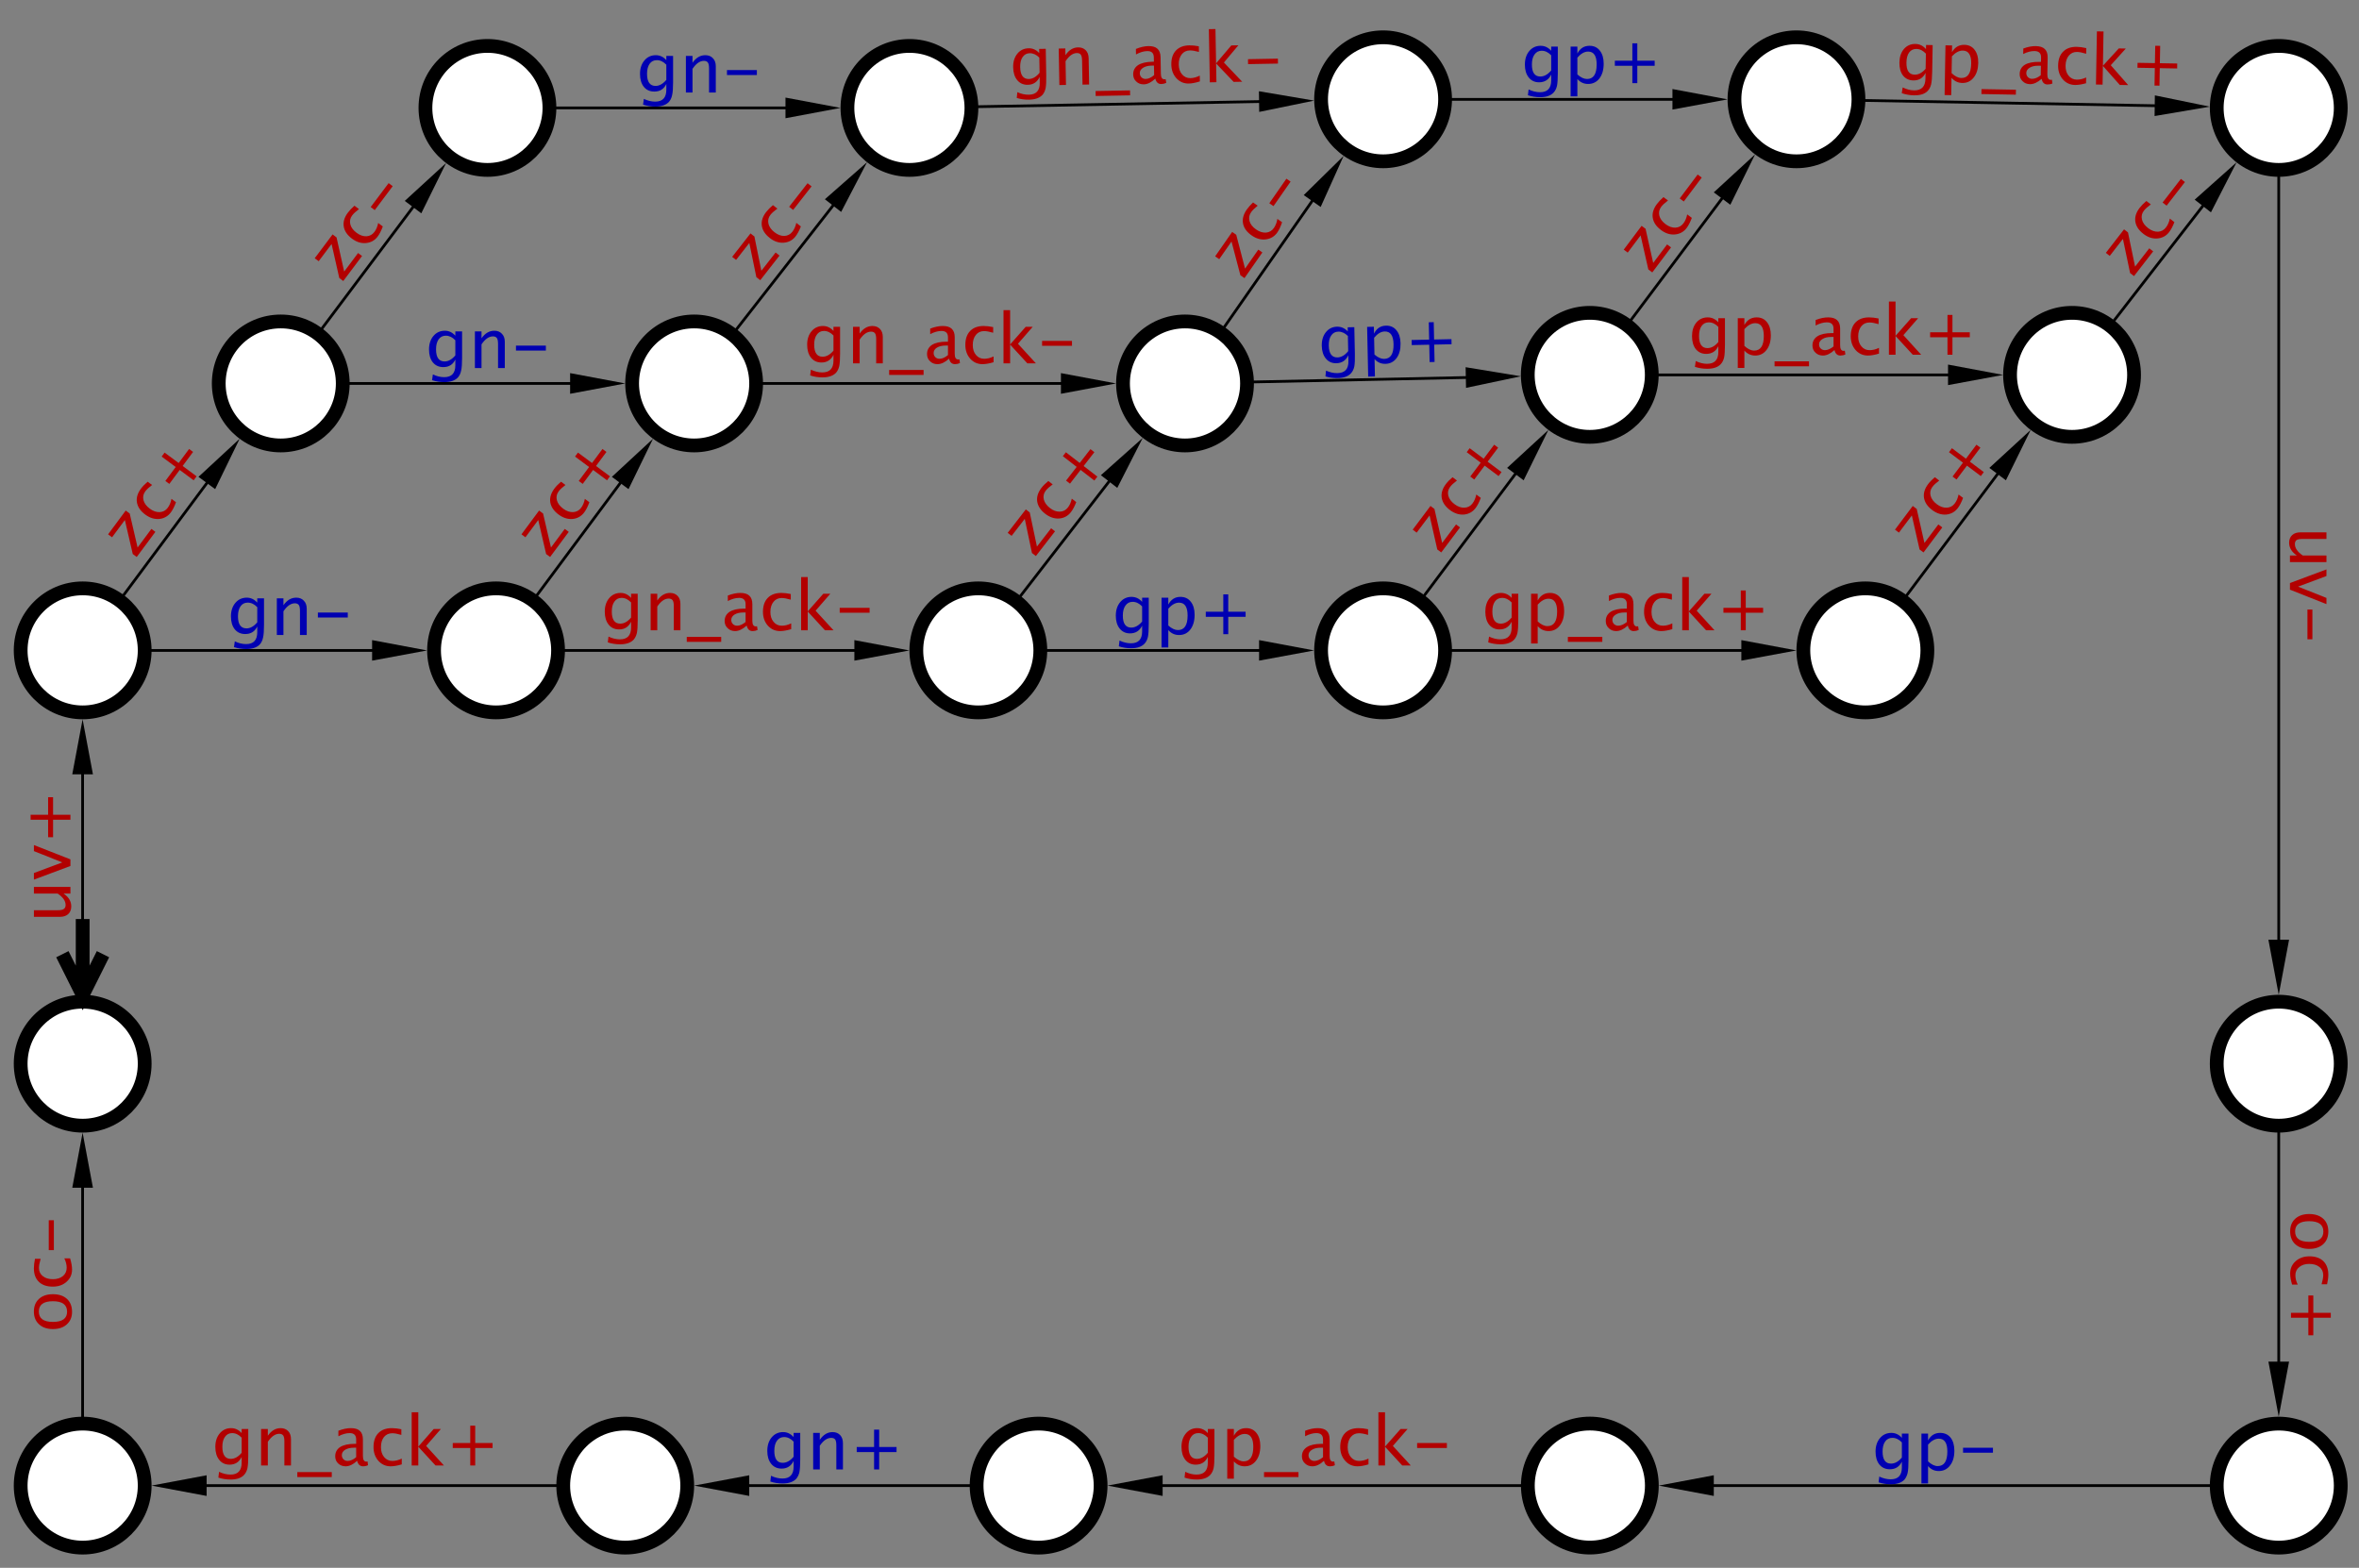 <?xml version="1.0" encoding="UTF-8"?>
<!DOCTYPE svg PUBLIC '-//W3C//DTD SVG 1.0//EN'
          'http://www.w3.org/TR/2001/REC-SVG-20010904/DTD/svg10.dtd'>
<svg color-interpolation="auto" color-rendering="auto" fill="black" fill-opacity="1" font-family="'Dialog'" font-size="12px" font-style="normal" font-weight="normal" height="569" image-rendering="auto" shape-rendering="auto" stroke="black" stroke-dasharray="none" stroke-dashoffset="0" stroke-linecap="square" stroke-linejoin="miter" stroke-miterlimit="10" stroke-opacity="1" stroke-width="1" text-rendering="auto" width="856" xmlns="http://www.w3.org/2000/svg" xmlns:xlink="http://www.w3.org/1999/xlink"
><rect width="100%" height="100%" fill="#808080" stroke="none"/><!--Generated by the Batik Graphics2D SVG Generator--><defs id="genericDefs"
  /><g
  ><g fill="white" stroke="white" transform="scale(50,50) translate(2.538,23.783) matrix(1,0,0,1,9,-13)"
    ><circle cx="0" cy="0" r="0.45" stroke="none"
      /><circle cx="0" cy="0" fill="none" r="0.45" stroke="black" stroke-width="0.1"
    /></g
    ><g fill="white" stroke="white" stroke-width="0.1" transform="matrix(50,0,0,50,376.875,539.164)"
    ><circle cx="0" cy="0" r="0.45" stroke="none"
      /><circle cx="0" cy="0" fill="none" r="0.45" stroke="black"
    /></g
    ><g fill="white" stroke="white" stroke-width="0.1" transform="matrix(50,0,0,50,251.875,139.164)"
    ><circle cx="0" cy="0" r="0.45" stroke="none"
      /><circle cx="0" cy="0" fill="none" r="0.45" stroke="black"
    /></g
    ><g fill="white" stroke="white" stroke-width="0.1" transform="matrix(50,0,0,50,430,139.164)"
    ><circle cx="0" cy="0" r="0.45" stroke="none"
      /><circle cx="0" cy="0" fill="none" r="0.45" stroke="black"
    /></g
    ><g fill="white" stroke="white" stroke-width="0.1" transform="matrix(50,0,0,50,330,39.164)"
    ><circle cx="0" cy="0" r="0.45" stroke="none"
      /><circle cx="0" cy="0" fill="none" r="0.45" stroke="black"
    /></g
    ><g fill="white" stroke="white" stroke-width="0.1" transform="matrix(50,0,0,50,501.875,36.039)"
    ><circle cx="0" cy="0" r="0.45" stroke="none"
      /><circle cx="0" cy="0" fill="none" r="0.45" stroke="black"
    /></g
    ><g fill="white" stroke="white" stroke-width="0.1" transform="matrix(50,0,0,50,826.875,39.164)"
    ><circle cx="0" cy="0" r="0.45" stroke="none"
      /><circle cx="0" cy="0" fill="none" r="0.45" stroke="black"
    /></g
    ><g fill="white" stroke="white" stroke-width="0.1" transform="matrix(50,0,0,50,826.875,386.039)"
    ><circle cx="0" cy="0" r="0.45" stroke="none"
      /><circle cx="0" cy="0" fill="none" r="0.45" stroke="black"
    /></g
    ><g fill="white" stroke="white" stroke-width="0.1" transform="matrix(50,0,0,50,651.875,36.039)"
    ><circle cx="0" cy="0" r="0.45" stroke="none"
      /><circle cx="0" cy="0" fill="none" r="0.45" stroke="black"
    /></g
    ><g fill="white" stroke="white" stroke-width="0.1" transform="matrix(50,0,0,50,30,539.164)"
    ><circle cx="0" cy="0" r="0.45" stroke="none"
      /><circle cx="0" cy="0" fill="none" r="0.45" stroke="black"
    /></g
    ><g fill="white" stroke="white" stroke-width="0.1" transform="matrix(50,0,0,50,30,386.039)"
    ><circle cx="0" cy="0" r="0.45" stroke="none"
      /><circle cx="0" cy="0" fill="none" r="0.45" stroke="black"
      /><path d="M0 -1 L0 -0.5 M-0.125 -0.75 L0 -0.5 L0.125 -0.75" fill="none" stroke="black"
    /></g
    ><g fill="white" stroke="white" stroke-width="0.1" transform="matrix(50,0,0,50,576.875,136.039)"
    ><circle cx="0" cy="0" r="0.45" stroke="none"
      /><circle cx="0" cy="0" fill="none" r="0.45" stroke="black"
    /></g
    ><g fill="white" stroke="white" stroke-width="0.1" transform="matrix(50,0,0,50,751.875,136.039)"
    ><circle cx="0" cy="0" r="0.45" stroke="none"
      /><circle cx="0" cy="0" fill="none" r="0.45" stroke="black"
    /></g
    ><g fill="white" stroke="white" stroke-width="0.1" transform="matrix(50,0,0,50,501.875,236.039)"
    ><circle cx="0" cy="0" r="0.45" stroke="none"
      /><circle cx="0" cy="0" fill="none" r="0.45" stroke="black"
    /></g
    ><g fill="white" stroke="white" stroke-width="0.1" transform="matrix(50,0,0,50,676.875,236.039)"
    ><circle cx="0" cy="0" r="0.45" stroke="none"
      /><circle cx="0" cy="0" fill="none" r="0.45" stroke="black"
    /></g
    ><g fill="white" stroke="white" stroke-width="0.1" transform="matrix(50,0,0,50,30,236.039)"
    ><circle cx="0" cy="0" r="0.45" stroke="none"
      /><circle cx="0" cy="0" fill="none" r="0.45" stroke="black"
    /></g
    ><g fill="white" stroke="white" stroke-width="0.1" transform="matrix(50,0,0,50,180,236.039)"
    ><circle cx="0" cy="0" r="0.45" stroke="none"
      /><circle cx="0" cy="0" fill="none" r="0.45" stroke="black"
    /></g
    ><g fill="white" stroke="white" stroke-width="0.1" transform="matrix(50,0,0,50,101.875,139.164)"
    ><circle cx="0" cy="0" r="0.45" stroke="none"
      /><circle cx="0" cy="0" fill="none" r="0.45" stroke="black"
    /></g
    ><g fill="white" stroke="white" stroke-width="0.1" transform="matrix(50,0,0,50,355,236.039)"
    ><circle cx="0" cy="0" r="0.45" stroke="none"
      /><circle cx="0" cy="0" fill="none" r="0.45" stroke="black"
    /></g
    ><g fill="white" stroke="white" stroke-width="0.1" transform="matrix(50,0,0,50,176.875,39.164)"
    ><circle cx="0" cy="0" r="0.45" stroke="none"
      /><circle cx="0" cy="0" fill="none" r="0.45" stroke="black"
    /></g
    ><g fill="white" stroke="white" stroke-width="0.1" transform="matrix(50,0,0,50,226.875,539.164)"
    ><circle cx="0" cy="0" r="0.45" stroke="none"
      /><circle cx="0" cy="0" fill="none" r="0.45" stroke="black"
    /></g
    ><g fill="white" stroke="white" stroke-width="0.1" transform="matrix(50,0,0,50,826.875,539.164)"
    ><circle cx="0" cy="0" r="0.45" stroke="none"
      /><circle cx="0" cy="0" fill="none" r="0.45" stroke="black"
    /></g
    ><g stroke-width="0.02" transform="matrix(50,0,0,50,126.875,1189.164)"
    ><path d="M8.5 -13 L5.9 -13" fill="none"
      /><path d="M5.9 -12.925 L5.9 -13.075 L5.5 -13 Z" stroke="none"
    /></g
    ><g fill="rgb(178,0,0)" font-family="sans-serif" font-size="0.5px" stroke="rgb(178,0,0)" stroke-width="0.02" transform="matrix(50,0,0,50,476.875,523.311)"
    ><path d="M-0.941 0.259 L-0.936 0.217 Q-0.894 0.237 -0.854 0.237 Q-0.772 0.237 -0.772 0.151 L-0.772 0.109 Q-0.799 0.165 -0.86 0.165 Q-0.907 0.165 -0.935 0.13 Q-0.963 0.095 -0.963 0.036 Q-0.963 -0.024 -0.931 -0.062 Q-0.899 -0.1 -0.849 -0.1 Q-0.804 -0.1 -0.772 -0.064 L-0.772 -0.094 L-0.724 -0.094 L-0.724 0.099 Q-0.724 0.161 -0.73 0.191 Q-0.737 0.221 -0.755 0.24 Q-0.786 0.273 -0.853 0.273 Q-0.899 0.273 -0.941 0.259 ZM-0.772 0.079 L-0.772 -0.031 Q-0.804 -0.064 -0.841 -0.064 Q-0.875 -0.064 -0.893 -0.037 Q-0.912 -0.011 -0.912 0.035 Q-0.912 0.123 -0.851 0.123 Q-0.809 0.123 -0.772 0.079 ZM-0.631 0.267 L-0.631 -0.094 L-0.583 -0.094 L-0.583 -0.045 Q-0.553 -0.1 -0.494 -0.1 Q-0.446 -0.1 -0.419 -0.065 Q-0.391 -0.03 -0.391 0.03 Q-0.391 0.096 -0.422 0.136 Q-0.453 0.177 -0.504 0.177 Q-0.551 0.177 -0.583 0.141 L-0.583 0.267 ZM-0.583 0.107 Q-0.545 0.141 -0.512 0.141 Q-0.442 0.141 -0.442 0.035 Q-0.442 -0.058 -0.504 -0.058 Q-0.544 -0.058 -0.583 -0.015 ZM-0.364 0.255 L-0.364 0.219 L-0.114 0.219 L-0.114 0.255 ZM0.071 0.137 Q0.028 0.177 -0.013 0.177 Q-0.045 0.177 -0.067 0.156 Q-0.089 0.136 -0.089 0.104 Q-0.089 0.061 -0.052 0.037 Q-0.016 0.014 0.052 0.014 L0.064 0.014 L0.064 -0.018 Q0.064 -0.064 0.016 -0.064 Q-0.022 -0.064 -0.066 -0.041 L-0.066 -0.081 Q-0.017 -0.1 0.025 -0.1 Q0.07 -0.1 0.091 -0.08 Q0.112 -0.06 0.112 -0.018 L0.112 0.102 Q0.112 0.143 0.137 0.143 Q0.14 0.143 0.146 0.142 L0.15 0.169 Q0.134 0.177 0.114 0.177 Q0.08 0.177 0.071 0.137 ZM0.064 0.111 L0.064 0.042 L0.048 0.042 Q0.008 0.042 -0.016 0.057 Q-0.041 0.072 -0.041 0.096 Q-0.041 0.114 -0.029 0.126 Q-0.016 0.138 0.001 0.138 Q0.031 0.138 0.064 0.111 ZM0.314 0.177 Q0.26 0.177 0.225 0.137 Q0.189 0.097 0.189 0.037 Q0.189 -0.028 0.224 -0.064 Q0.259 -0.1 0.322 -0.1 Q0.353 -0.1 0.391 -0.092 L0.391 -0.051 Q0.351 -0.063 0.325 -0.063 Q0.288 -0.063 0.266 -0.036 Q0.243 -0.008 0.243 0.038 Q0.243 0.083 0.266 0.11 Q0.289 0.138 0.326 0.138 Q0.359 0.138 0.394 0.121 L0.394 0.163 Q0.348 0.177 0.314 0.177 ZM0.466 0.171 L0.466 -0.215 L0.514 -0.215 L0.514 0.034 L0.627 -0.094 L0.678 -0.094 L0.571 0.029 L0.701 0.171 L0.639 0.171 L0.514 0.035 L0.514 0.171 ZM0.747 0.044 L0.747 0.008 L0.963 0.008 L0.963 0.044 Z" stroke="none"
    /></g
    ><g font-family="sans-serif" font-size="0.5px" stroke-width="0.02" transform="matrix(50,0,0,50,126.875,1189.164)"
    ><path d="M3 -21 L5.162 -21" fill="none"
      /><path d="M5.162 -21.075 L5.162 -20.925 L5.562 -21 Z" stroke="none"
    /></g
    ><g fill="rgb(178,0,0)" font-family="sans-serif" font-size="0.5px" stroke="rgb(178,0,0)" stroke-width="0.02" transform="matrix(50,0,0,50,340.938,123.311)"
    ><path d="M-0.939 0.259 L-0.934 0.217 Q-0.892 0.237 -0.851 0.237 Q-0.77 0.237 -0.77 0.151 L-0.77 0.109 Q-0.797 0.165 -0.857 0.165 Q-0.905 0.165 -0.933 0.13 Q-0.961 0.095 -0.961 0.036 Q-0.961 -0.024 -0.929 -0.062 Q-0.897 -0.1 -0.846 -0.1 Q-0.802 -0.1 -0.77 -0.064 L-0.77 -0.094 L-0.722 -0.094 L-0.722 0.099 Q-0.722 0.161 -0.728 0.191 Q-0.735 0.221 -0.752 0.24 Q-0.784 0.273 -0.85 0.273 Q-0.897 0.273 -0.939 0.259 ZM-0.77 0.079 L-0.77 -0.031 Q-0.802 -0.064 -0.839 -0.064 Q-0.872 -0.064 -0.891 -0.037 Q-0.91 -0.011 -0.91 0.035 Q-0.91 0.123 -0.849 0.123 Q-0.807 0.123 -0.77 0.079 ZM-0.628 0.171 L-0.628 -0.094 L-0.58 -0.094 L-0.58 -0.045 Q-0.542 -0.1 -0.487 -0.1 Q-0.453 -0.1 -0.432 -0.078 Q-0.412 -0.057 -0.412 -0.02 L-0.412 0.171 L-0.46 0.171 L-0.46 -0.004 Q-0.46 -0.034 -0.468 -0.046 Q-0.477 -0.059 -0.497 -0.059 Q-0.541 -0.059 -0.58 -0.001 L-0.58 0.171 ZM-0.366 0.255 L-0.366 0.219 L-0.116 0.219 L-0.116 0.255 ZM0.069 0.137 Q0.025 0.177 -0.015 0.177 Q-0.048 0.177 -0.069 0.156 Q-0.091 0.136 -0.091 0.104 Q-0.091 0.061 -0.055 0.037 Q-0.018 0.014 0.05 0.014 L0.061 0.014 L0.061 -0.018 Q0.061 -0.064 0.014 -0.064 Q-0.024 -0.064 -0.068 -0.041 L-0.068 -0.081 Q-0.019 -0.1 0.023 -0.1 Q0.067 -0.1 0.088 -0.08 Q0.11 -0.06 0.11 -0.018 L0.11 0.102 Q0.11 0.143 0.135 0.143 Q0.138 0.143 0.144 0.142 L0.148 0.169 Q0.131 0.177 0.112 0.177 Q0.078 0.177 0.069 0.137 ZM0.061 0.111 L0.061 0.042 L0.045 0.042 Q0.006 0.042 -0.019 0.057 Q-0.043 0.072 -0.043 0.096 Q-0.043 0.114 -0.031 0.126 Q-0.019 0.138 -0.001 0.138 Q0.029 0.138 0.061 0.111 ZM0.311 0.177 Q0.258 0.177 0.222 0.137 Q0.187 0.097 0.187 0.037 Q0.187 -0.028 0.222 -0.064 Q0.257 -0.1 0.32 -0.1 Q0.351 -0.1 0.389 -0.092 L0.389 -0.051 Q0.348 -0.063 0.323 -0.063 Q0.286 -0.063 0.264 -0.036 Q0.241 -0.008 0.241 0.038 Q0.241 0.083 0.264 0.11 Q0.287 0.138 0.324 0.138 Q0.357 0.138 0.392 0.121 L0.392 0.163 Q0.345 0.177 0.311 0.177 ZM0.464 0.171 L0.464 -0.215 L0.512 -0.215 L0.512 0.034 L0.625 -0.094 L0.676 -0.094 L0.569 0.029 L0.699 0.171 L0.637 0.171 L0.512 0.035 L0.512 0.171 ZM0.744 0.044 L0.744 0.008 L0.961 0.008 L0.961 0.044 Z" stroke="none"
    /></g
    ><g font-family="sans-serif" font-size="0.5px" stroke-width="0.02" transform="matrix(50,0,0,50,126.875,1189.164)"
    ><path d="M2.808 -21.394 L3.508 -22.291" fill="none"
      /><path d="M3.449 -22.337 L3.567 -22.245 L3.755 -22.606 Z" stroke="none"
    /></g
    ><g fill="rgb(178,0,0)" font-family="sans-serif" font-size="0.5px" stroke="rgb(178,0,0)" stroke-width="0.02" transform="matrix(30.782,-39.401,39.401,30.782,283.841,83.62)"
    ><path d="M-0.383 0.097 L-0.383 0.061 L-0.219 -0.132 L-0.375 -0.132 L-0.375 -0.168 L-0.159 -0.168 L-0.159 -0.132 L-0.324 0.061 L-0.156 0.061 L-0.156 0.097 ZM0.025 0.103 Q-0.028 0.103 -0.064 0.063 Q-0.099 0.024 -0.099 -0.037 Q-0.099 -0.102 -0.064 -0.138 Q-0.029 -0.174 0.034 -0.174 Q0.065 -0.174 0.103 -0.166 L0.103 -0.125 Q0.062 -0.137 0.037 -0.137 Q-0 -0.137 -0.023 -0.109 Q-0.045 -0.082 -0.045 -0.036 Q-0.045 0.009 -0.022 0.037 Q0.001 0.064 0.038 0.064 Q0.071 0.064 0.106 0.047 L0.106 0.089 Q0.059 0.103 0.025 0.103 ZM0.166 -0.029 L0.166 -0.066 L0.383 -0.066 L0.383 -0.029 Z" stroke="none"
    /></g
    ><g font-family="sans-serif" font-size="0.5px" stroke-width="0.02" transform="matrix(50,0,0,50,126.875,1189.164)"
    ><path d="M4.562 -23.009 L6.6 -23.046" fill="none"
      /><path d="M6.599 -23.121 L6.601 -22.971 L7 -23.053 Z" stroke="none"
    /></g
    ><g fill="rgb(178,0,0)" font-family="sans-serif" font-size="0.5px" stroke="rgb(178,0,0)" stroke-width="0.02" transform="matrix(49.992,-0.909,0.909,49.992,415.649,21.751)"
    ><path d="M-0.939 0.259 L-0.934 0.217 Q-0.892 0.237 -0.851 0.237 Q-0.77 0.237 -0.77 0.151 L-0.77 0.109 Q-0.797 0.165 -0.857 0.165 Q-0.905 0.165 -0.933 0.13 Q-0.961 0.095 -0.961 0.036 Q-0.961 -0.024 -0.929 -0.062 Q-0.897 -0.1 -0.846 -0.1 Q-0.802 -0.1 -0.77 -0.064 L-0.77 -0.094 L-0.722 -0.094 L-0.722 0.099 Q-0.722 0.161 -0.728 0.191 Q-0.735 0.221 -0.752 0.24 Q-0.784 0.273 -0.85 0.273 Q-0.897 0.273 -0.939 0.259 ZM-0.77 0.079 L-0.77 -0.031 Q-0.802 -0.064 -0.839 -0.064 Q-0.872 -0.064 -0.891 -0.037 Q-0.91 -0.011 -0.91 0.035 Q-0.91 0.123 -0.849 0.123 Q-0.807 0.123 -0.77 0.079 ZM-0.628 0.171 L-0.628 -0.094 L-0.58 -0.094 L-0.58 -0.045 Q-0.542 -0.1 -0.487 -0.1 Q-0.453 -0.1 -0.432 -0.078 Q-0.412 -0.057 -0.412 -0.02 L-0.412 0.171 L-0.46 0.171 L-0.46 -0.004 Q-0.46 -0.034 -0.468 -0.046 Q-0.477 -0.059 -0.497 -0.059 Q-0.541 -0.059 -0.58 -0.001 L-0.58 0.171 ZM-0.366 0.255 L-0.366 0.219 L-0.116 0.219 L-0.116 0.255 ZM0.069 0.137 Q0.025 0.177 -0.015 0.177 Q-0.048 0.177 -0.069 0.156 Q-0.091 0.136 -0.091 0.104 Q-0.091 0.061 -0.055 0.037 Q-0.018 0.014 0.05 0.014 L0.061 0.014 L0.061 -0.018 Q0.061 -0.064 0.014 -0.064 Q-0.024 -0.064 -0.068 -0.041 L-0.068 -0.081 Q-0.019 -0.1 0.023 -0.1 Q0.067 -0.1 0.088 -0.08 Q0.11 -0.06 0.11 -0.018 L0.11 0.102 Q0.11 0.143 0.135 0.143 Q0.138 0.143 0.144 0.142 L0.148 0.169 Q0.131 0.177 0.112 0.177 Q0.078 0.177 0.069 0.137 ZM0.061 0.111 L0.061 0.042 L0.045 0.042 Q0.006 0.042 -0.019 0.057 Q-0.043 0.072 -0.043 0.096 Q-0.043 0.114 -0.031 0.126 Q-0.019 0.138 -0.001 0.138 Q0.029 0.138 0.061 0.111 ZM0.311 0.177 Q0.258 0.177 0.222 0.137 Q0.187 0.097 0.187 0.037 Q0.187 -0.028 0.222 -0.064 Q0.257 -0.1 0.32 -0.1 Q0.351 -0.1 0.389 -0.092 L0.389 -0.051 Q0.348 -0.063 0.323 -0.063 Q0.286 -0.063 0.264 -0.036 Q0.241 -0.008 0.241 0.038 Q0.241 0.083 0.264 0.11 Q0.287 0.138 0.324 0.138 Q0.357 0.138 0.392 0.121 L0.392 0.163 Q0.345 0.177 0.311 0.177 ZM0.464 0.171 L0.464 -0.215 L0.512 -0.215 L0.512 0.034 L0.625 -0.094 L0.676 -0.094 L0.569 0.029 L0.699 0.171 L0.637 0.171 L0.512 0.035 L0.512 0.171 ZM0.744 0.044 L0.744 0.008 L0.961 0.008 L0.961 0.044 Z" stroke="none"
    /></g
    ><g font-family="sans-serif" font-size="0.5px" stroke-width="0.02" transform="matrix(50,0,0,50,126.875,1189.164)"
    ><path d="M14 -22.5 L14 -16.962" fill="none"
      /><path d="M14.075 -16.962 L13.925 -16.962 L14 -16.562 Z" stroke="none"
    /></g
    ><g fill="rgb(178,0,0)" font-family="sans-serif" font-size="0.5px" stroke="rgb(178,0,0)" stroke-width="0.02" transform="matrix(0,50,-50,0,835.69,212.602)"
    ><path d="M-0.22 0.095 L-0.22 0.045 Q-0.258 0.101 -0.313 0.101 Q-0.347 0.101 -0.368 0.079 Q-0.388 0.057 -0.388 0.02 L-0.388 -0.17 L-0.34 -0.17 L-0.34 0.005 Q-0.34 0.034 -0.332 0.047 Q-0.323 0.059 -0.303 0.059 Q-0.259 0.059 -0.22 0.002 L-0.22 -0.17 L-0.172 -0.17 L-0.172 0.095 ZM-0.02 0.095 L-0.119 -0.17 L-0.071 -0.17 L0.006 0.036 L0.088 -0.17 L0.133 -0.17 L0.028 0.095 ZM0.172 -0.032 L0.172 -0.068 L0.388 -0.068 L0.388 -0.032 Z" stroke="none"
    /></g
    ><g font-family="sans-serif" font-size="0.5px" stroke-width="0.02" transform="matrix(50,0,0,50,126.875,1189.164)"
    ><path d="M8 -23.062 L9.6 -23.062" fill="none"
      /><path d="M9.6 -23.137 L9.6 -22.988 L10 -23.062 Z" stroke="none"
    /></g
    ><g fill="rgb(0,0,178)" font-family="sans-serif" font-size="0.5px" stroke="rgb(0,0,178)" stroke-width="0.02" transform="matrix(50,0,0,50,576.875,23.32)"
    ><path d="M-0.449 0.225 L-0.444 0.183 Q-0.402 0.203 -0.361 0.203 Q-0.28 0.203 -0.28 0.117 L-0.28 0.075 Q-0.307 0.131 -0.368 0.131 Q-0.415 0.131 -0.443 0.096 Q-0.471 0.061 -0.471 0.003 Q-0.471 -0.058 -0.439 -0.096 Q-0.407 -0.134 -0.357 -0.134 Q-0.312 -0.134 -0.28 -0.098 L-0.28 -0.128 L-0.232 -0.128 L-0.232 0.065 Q-0.232 0.127 -0.238 0.157 Q-0.245 0.187 -0.263 0.206 Q-0.294 0.239 -0.36 0.239 Q-0.407 0.239 -0.449 0.225 ZM-0.28 0.045 L-0.28 -0.065 Q-0.312 -0.098 -0.349 -0.098 Q-0.382 -0.098 -0.401 -0.071 Q-0.42 -0.045 -0.42 0.002 Q-0.42 0.089 -0.359 0.089 Q-0.317 0.089 -0.28 0.045 ZM-0.139 0.233 L-0.139 -0.128 L-0.09 -0.128 L-0.09 -0.078 Q-0.061 -0.134 -0.002 -0.134 Q0.046 -0.134 0.073 -0.099 Q0.101 -0.064 0.101 -0.004 Q0.101 0.062 0.07 0.103 Q0.039 0.143 -0.012 0.143 Q-0.059 0.143 -0.09 0.107 L-0.09 0.233 ZM-0.09 0.074 Q-0.053 0.107 -0.02 0.107 Q0.05 0.107 0.05 0.001 Q0.05 -0.092 -0.012 -0.092 Q-0.052 -0.092 -0.09 -0.048 ZM0.309 0.137 L0.309 0.011 L0.182 0.011 L0.182 -0.026 L0.309 -0.026 L0.309 -0.152 L0.345 -0.152 L0.345 -0.026 L0.471 -0.026 L0.471 0.011 L0.345 0.011 L0.345 0.137 Z" stroke="none"
    /></g
    ><g font-family="sans-serif" font-size="0.5px" stroke-width="0.02" transform="matrix(50,0,0,50,126.875,1189.164)"
    ><path d="M-1.938 -13.5 L-1.938 -15.162" fill="none"
      /><path d="M-2.013 -15.162 L-1.863 -15.162 L-1.938 -15.562 Z" stroke="none"
    /></g
    ><g fill="rgb(178,0,0)" font-family="sans-serif" font-size="0.5px" stroke="rgb(178,0,0)" stroke-width="0.02" transform="matrix(0,-50,50,0,20.994,462.602)"
    ><path d="M-0.27 0.103 Q-0.327 0.103 -0.361 0.065 Q-0.395 0.028 -0.395 -0.036 Q-0.395 -0.1 -0.36 -0.137 Q-0.326 -0.174 -0.268 -0.174 Q-0.21 -0.174 -0.176 -0.137 Q-0.142 -0.1 -0.142 -0.036 Q-0.142 0.029 -0.176 0.066 Q-0.21 0.103 -0.27 0.103 ZM-0.269 0.067 Q-0.193 0.067 -0.193 -0.036 Q-0.193 -0.138 -0.268 -0.138 Q-0.343 -0.138 -0.343 -0.036 Q-0.343 0.067 -0.269 0.067 ZM0.037 0.103 Q-0.017 0.103 -0.052 0.063 Q-0.087 0.024 -0.087 -0.037 Q-0.087 -0.102 -0.052 -0.138 Q-0.017 -0.174 0.045 -0.174 Q0.076 -0.174 0.115 -0.166 L0.115 -0.125 Q0.074 -0.137 0.048 -0.137 Q0.011 -0.137 -0.011 -0.109 Q-0.033 -0.082 -0.033 -0.036 Q-0.033 0.009 -0.01 0.037 Q0.013 0.064 0.05 0.064 Q0.083 0.064 0.118 0.047 L0.118 0.089 Q0.071 0.103 0.037 0.103 ZM0.178 -0.029 L0.178 -0.066 L0.395 -0.066 L0.395 -0.029 Z" stroke="none"
    /></g
    ><g font-family="sans-serif" font-size="0.5px" stroke-width="0.02" transform="matrix(50,0,0,50,126.875,1189.164)"
    ><path d="M6.562 -21.011 L8.1 -21.043" fill="none"
      /><path d="M8.099 -21.118 L8.102 -20.968 L8.5 -21.052 Z" stroke="none"
    /></g
    ><g fill="rgb(0,0,178)" font-family="sans-serif" font-size="0.5px" stroke="rgb(0,0,178)" stroke-width="0.02" transform="matrix(49.989,-1.064,1.064,49.989,503.167,124.886)"
    ><path d="M-0.449 0.225 L-0.444 0.183 Q-0.402 0.203 -0.361 0.203 Q-0.28 0.203 -0.28 0.117 L-0.28 0.075 Q-0.307 0.131 -0.368 0.131 Q-0.415 0.131 -0.443 0.096 Q-0.471 0.061 -0.471 0.003 Q-0.471 -0.058 -0.439 -0.096 Q-0.407 -0.134 -0.357 -0.134 Q-0.312 -0.134 -0.28 -0.098 L-0.28 -0.128 L-0.232 -0.128 L-0.232 0.065 Q-0.232 0.127 -0.238 0.157 Q-0.245 0.187 -0.263 0.206 Q-0.294 0.239 -0.36 0.239 Q-0.407 0.239 -0.449 0.225 ZM-0.28 0.045 L-0.28 -0.065 Q-0.312 -0.098 -0.349 -0.098 Q-0.382 -0.098 -0.401 -0.071 Q-0.42 -0.045 -0.42 0.002 Q-0.42 0.089 -0.359 0.089 Q-0.317 0.089 -0.28 0.045 ZM-0.139 0.233 L-0.139 -0.128 L-0.09 -0.128 L-0.09 -0.078 Q-0.061 -0.134 -0.002 -0.134 Q0.046 -0.134 0.073 -0.099 Q0.101 -0.064 0.101 -0.004 Q0.101 0.062 0.07 0.103 Q0.039 0.143 -0.012 0.143 Q-0.059 0.143 -0.09 0.107 L-0.09 0.233 ZM-0.09 0.074 Q-0.053 0.107 -0.02 0.107 Q0.05 0.107 0.05 0.001 Q0.05 -0.092 -0.012 -0.092 Q-0.052 -0.092 -0.09 -0.048 ZM0.309 0.137 L0.309 0.011 L0.182 0.011 L0.182 -0.026 L0.309 -0.026 L0.309 -0.152 L0.345 -0.152 L0.345 -0.026 L0.471 -0.026 L0.471 0.011 L0.345 0.011 L0.345 0.137 Z" stroke="none"
    /></g
    ><g font-family="sans-serif" font-size="0.5px" stroke-width="0.02" transform="matrix(50,0,0,50,126.875,1189.164)"
    ><path d="M6.348 -21.41 L6.985 -22.324" fill="none"
      /><path d="M6.924 -22.367 L7.047 -22.281 L7.214 -22.652 Z" stroke="none"
    /></g
    ><g fill="rgb(178,0,0)" font-family="sans-serif" font-size="0.5px" stroke="rgb(178,0,0)" stroke-width="0.02" transform="matrix(28.59,-41.02,41.02,28.59,458.549,82.452)"
    ><path d="M-0.383 0.097 L-0.383 0.061 L-0.219 -0.132 L-0.375 -0.132 L-0.375 -0.168 L-0.159 -0.168 L-0.159 -0.132 L-0.324 0.061 L-0.156 0.061 L-0.156 0.097 ZM0.025 0.103 Q-0.028 0.103 -0.064 0.063 Q-0.099 0.024 -0.099 -0.037 Q-0.099 -0.102 -0.064 -0.138 Q-0.029 -0.174 0.034 -0.174 Q0.065 -0.174 0.103 -0.166 L0.103 -0.125 Q0.062 -0.137 0.037 -0.137 Q-0 -0.137 -0.023 -0.109 Q-0.045 -0.082 -0.045 -0.036 Q-0.045 0.009 -0.022 0.037 Q0.001 0.064 0.038 0.064 Q0.071 0.064 0.106 0.047 L0.106 0.089 Q0.059 0.103 0.025 0.103 ZM0.166 -0.029 L0.166 -0.066 L0.383 -0.066 L0.383 -0.029 Z" stroke="none"
    /></g
    ><g font-family="sans-serif" font-size="0.5px" stroke-width="0.02" transform="matrix(50,0,0,50,126.875,1189.164)"
    ><path d="M12.806 -21.458 L13.449 -22.288" fill="none"
      /><path d="M13.39 -22.334 L13.508 -22.242 L13.694 -22.605 Z" stroke="none"
    /></g
    ><g fill="rgb(178,0,0)" font-family="sans-serif" font-size="0.5px" stroke="rgb(178,0,0)" stroke-width="0.02" transform="matrix(30.609,-39.536,39.536,30.609,782.254,82.089)"
    ><path d="M-0.383 0.097 L-0.383 0.061 L-0.219 -0.132 L-0.375 -0.132 L-0.375 -0.168 L-0.159 -0.168 L-0.159 -0.132 L-0.324 0.061 L-0.156 0.061 L-0.156 0.097 ZM0.025 0.103 Q-0.028 0.103 -0.064 0.063 Q-0.099 0.024 -0.099 -0.037 Q-0.099 -0.102 -0.064 -0.138 Q-0.029 -0.174 0.034 -0.174 Q0.065 -0.174 0.103 -0.166 L0.103 -0.125 Q0.062 -0.137 0.037 -0.137 Q-0 -0.137 -0.023 -0.109 Q-0.045 -0.082 -0.045 -0.036 Q-0.045 0.009 -0.022 0.037 Q0.001 0.064 0.038 0.064 Q0.071 0.064 0.106 0.047 L0.106 0.089 Q0.059 0.103 0.025 0.103 ZM0.166 -0.029 L0.166 -0.066 L0.383 -0.066 L0.383 -0.029 Z" stroke="none"
    /></g
    ><g font-family="sans-serif" font-size="0.5px" stroke-width="0.02" transform="matrix(50,0,0,50,126.875,1189.164)"
    ><path d="M11 -23.054 L13.1 -23.016" fill="none"
      /><path d="M13.101 -23.091 L13.099 -22.941 L13.5 -23.009 Z" stroke="none"
    /></g
    ><g fill="rgb(178,0,0)" font-family="sans-serif" font-size="0.5px" stroke="rgb(178,0,0)" stroke-width="0.02" transform="matrix(49.992,0.893,-0.893,49.992,739.658,21.751)"
    ><path d="M-0.987 0.259 L-0.981 0.217 Q-0.939 0.237 -0.899 0.237 Q-0.817 0.237 -0.817 0.151 L-0.817 0.109 Q-0.844 0.165 -0.905 0.165 Q-0.952 0.165 -0.981 0.13 Q-1.008 0.095 -1.008 0.036 Q-1.008 -0.024 -0.977 -0.062 Q-0.945 -0.1 -0.894 -0.1 Q-0.849 -0.1 -0.817 -0.064 L-0.817 -0.094 L-0.769 -0.094 L-0.769 0.099 Q-0.769 0.161 -0.775 0.191 Q-0.782 0.221 -0.8 0.24 Q-0.831 0.273 -0.898 0.273 Q-0.944 0.273 -0.987 0.259 ZM-0.817 0.079 L-0.817 -0.031 Q-0.849 -0.064 -0.886 -0.064 Q-0.92 -0.064 -0.939 -0.037 Q-0.957 -0.011 -0.957 0.035 Q-0.957 0.123 -0.896 0.123 Q-0.854 0.123 -0.817 0.079 ZM-0.676 0.267 L-0.676 -0.094 L-0.628 -0.094 L-0.628 -0.045 Q-0.598 -0.1 -0.539 -0.1 Q-0.491 -0.1 -0.464 -0.065 Q-0.436 -0.03 -0.436 0.03 Q-0.436 0.096 -0.467 0.136 Q-0.498 0.177 -0.549 0.177 Q-0.596 0.177 -0.628 0.141 L-0.628 0.267 ZM-0.628 0.107 Q-0.591 0.141 -0.557 0.141 Q-0.487 0.141 -0.487 0.035 Q-0.487 -0.058 -0.549 -0.058 Q-0.589 -0.058 -0.628 -0.015 ZM-0.409 0.255 L-0.409 0.219 L-0.159 0.219 L-0.159 0.255 ZM0.026 0.137 Q-0.018 0.177 -0.058 0.177 Q-0.091 0.177 -0.112 0.156 Q-0.134 0.136 -0.134 0.104 Q-0.134 0.061 -0.098 0.037 Q-0.061 0.014 0.007 0.014 L0.019 0.014 L0.019 -0.018 Q0.019 -0.064 -0.029 -0.064 Q-0.067 -0.064 -0.111 -0.041 L-0.111 -0.081 Q-0.062 -0.1 -0.02 -0.1 Q0.024 -0.1 0.045 -0.08 Q0.067 -0.06 0.067 -0.018 L0.067 0.102 Q0.067 0.143 0.092 0.143 Q0.095 0.143 0.101 0.142 L0.105 0.169 Q0.088 0.177 0.069 0.177 Q0.035 0.177 0.026 0.137 ZM0.019 0.111 L0.019 0.042 L0.002 0.042 Q-0.037 0.042 -0.061 0.057 Q-0.086 0.072 -0.086 0.096 Q-0.086 0.114 -0.074 0.126 Q-0.061 0.138 -0.044 0.138 Q-0.014 0.138 0.019 0.111 ZM0.269 0.177 Q0.215 0.177 0.179 0.137 Q0.144 0.097 0.144 0.037 Q0.144 -0.028 0.179 -0.064 Q0.214 -0.1 0.277 -0.1 Q0.308 -0.1 0.346 -0.092 L0.346 -0.051 Q0.305 -0.063 0.28 -0.063 Q0.243 -0.063 0.221 -0.036 Q0.198 -0.008 0.198 0.038 Q0.198 0.083 0.221 0.11 Q0.244 0.138 0.281 0.138 Q0.314 0.138 0.349 0.121 L0.349 0.163 Q0.302 0.177 0.269 0.177 ZM0.421 0.171 L0.421 -0.215 L0.469 -0.215 L0.469 0.034 L0.582 -0.094 L0.633 -0.094 L0.526 0.029 L0.655 0.171 L0.594 0.171 L0.469 0.035 L0.469 0.171 ZM0.846 0.171 L0.846 0.044 L0.72 0.044 L0.72 0.008 L0.846 0.008 L0.846 -0.118 L0.882 -0.118 L0.882 0.008 L1.008 0.008 L1.008 0.044 L0.882 0.044 L0.882 0.171 Z" stroke="none"
    /></g
    ><g font-family="sans-serif" font-size="0.5px" stroke-width="0.02" transform="matrix(50,0,0,50,126.875,1189.164)"
    ><path d="M8 -19.062 L10.1 -19.062" fill="none"
      /><path d="M10.1 -19.137 L10.1 -18.988 L10.5 -19.062 Z" stroke="none"
    /></g
    ><g fill="rgb(178,0,0)" font-family="sans-serif" font-size="0.5px" stroke="rgb(178,0,0)" stroke-width="0.02" transform="matrix(50,0,0,50,589.375,220.186)"
    ><path d="M-0.987 0.259 L-0.981 0.217 Q-0.939 0.237 -0.899 0.237 Q-0.817 0.237 -0.817 0.151 L-0.817 0.109 Q-0.844 0.165 -0.905 0.165 Q-0.952 0.165 -0.981 0.13 Q-1.008 0.095 -1.008 0.036 Q-1.008 -0.024 -0.977 -0.062 Q-0.945 -0.1 -0.894 -0.1 Q-0.849 -0.1 -0.817 -0.064 L-0.817 -0.094 L-0.769 -0.094 L-0.769 0.099 Q-0.769 0.161 -0.775 0.191 Q-0.782 0.221 -0.8 0.24 Q-0.831 0.273 -0.898 0.273 Q-0.944 0.273 -0.987 0.259 ZM-0.817 0.079 L-0.817 -0.031 Q-0.849 -0.064 -0.886 -0.064 Q-0.92 -0.064 -0.939 -0.037 Q-0.957 -0.011 -0.957 0.035 Q-0.957 0.123 -0.896 0.123 Q-0.854 0.123 -0.817 0.079 ZM-0.676 0.267 L-0.676 -0.094 L-0.628 -0.094 L-0.628 -0.045 Q-0.598 -0.1 -0.539 -0.1 Q-0.491 -0.1 -0.464 -0.065 Q-0.436 -0.03 -0.436 0.03 Q-0.436 0.096 -0.467 0.136 Q-0.498 0.177 -0.549 0.177 Q-0.596 0.177 -0.628 0.141 L-0.628 0.267 ZM-0.628 0.107 Q-0.591 0.141 -0.557 0.141 Q-0.487 0.141 -0.487 0.035 Q-0.487 -0.058 -0.549 -0.058 Q-0.589 -0.058 -0.628 -0.015 ZM-0.409 0.255 L-0.409 0.219 L-0.159 0.219 L-0.159 0.255 ZM0.026 0.137 Q-0.018 0.177 -0.058 0.177 Q-0.091 0.177 -0.112 0.156 Q-0.134 0.136 -0.134 0.104 Q-0.134 0.061 -0.098 0.037 Q-0.061 0.014 0.007 0.014 L0.019 0.014 L0.019 -0.018 Q0.019 -0.064 -0.029 -0.064 Q-0.067 -0.064 -0.111 -0.041 L-0.111 -0.081 Q-0.062 -0.1 -0.02 -0.1 Q0.024 -0.1 0.045 -0.08 Q0.067 -0.06 0.067 -0.018 L0.067 0.102 Q0.067 0.143 0.092 0.143 Q0.095 0.143 0.101 0.142 L0.105 0.169 Q0.088 0.177 0.069 0.177 Q0.035 0.177 0.026 0.137 ZM0.019 0.111 L0.019 0.042 L0.002 0.042 Q-0.037 0.042 -0.061 0.057 Q-0.086 0.072 -0.086 0.096 Q-0.086 0.114 -0.074 0.126 Q-0.061 0.138 -0.044 0.138 Q-0.014 0.138 0.019 0.111 ZM0.269 0.177 Q0.215 0.177 0.179 0.137 Q0.144 0.097 0.144 0.037 Q0.144 -0.028 0.179 -0.064 Q0.214 -0.1 0.277 -0.1 Q0.308 -0.1 0.346 -0.092 L0.346 -0.051 Q0.305 -0.063 0.28 -0.063 Q0.243 -0.063 0.221 -0.036 Q0.198 -0.008 0.198 0.038 Q0.198 0.083 0.221 0.11 Q0.244 0.138 0.281 0.138 Q0.314 0.138 0.349 0.121 L0.349 0.163 Q0.302 0.177 0.269 0.177 ZM0.421 0.171 L0.421 -0.215 L0.469 -0.215 L0.469 0.034 L0.582 -0.094 L0.633 -0.094 L0.526 0.029 L0.655 0.171 L0.594 0.171 L0.469 0.035 L0.469 0.171 ZM0.846 0.171 L0.846 0.044 L0.72 0.044 L0.72 0.008 L0.846 0.008 L0.846 -0.118 L0.882 -0.118 L0.882 0.008 L1.008 0.008 L1.008 0.044 L0.882 0.044 L0.882 0.171 Z" stroke="none"
    /></g
    ><g font-family="sans-serif" font-size="0.5px" stroke-width="0.02" transform="matrix(50,0,0,50,126.875,1189.164)"
    ><path d="M7.8 -19.462 L8.46 -20.343" fill="none"
      /><path d="M8.4 -20.387 L8.52 -20.297 L8.7 -20.663 Z" stroke="none"
    /></g
    ><g fill="rgb(178,0,0)" font-family="sans-serif" font-size="0.5px" stroke="rgb(178,0,0)" stroke-width="0.02" transform="matrix(30,-40,40,30,531.701,180.284)"
    ><path d="M-0.428 0.103 L-0.428 0.067 L-0.264 -0.126 L-0.42 -0.126 L-0.42 -0.162 L-0.205 -0.162 L-0.205 -0.126 L-0.369 0.067 L-0.201 0.067 L-0.201 0.103 ZM-0.02 0.109 Q-0.073 0.109 -0.109 0.07 Q-0.144 0.03 -0.144 -0.031 Q-0.144 -0.095 -0.109 -0.132 Q-0.074 -0.168 -0.011 -0.168 Q0.019 -0.168 0.058 -0.159 L0.058 -0.119 Q0.017 -0.131 -0.009 -0.131 Q-0.045 -0.131 -0.068 -0.103 Q-0.09 -0.075 -0.09 -0.029 Q-0.09 0.015 -0.067 0.043 Q-0.044 0.071 -0.007 0.071 Q0.026 0.071 0.061 0.054 L0.061 0.095 Q0.014 0.109 -0.02 0.109 ZM0.265 0.103 L0.265 -0.023 L0.139 -0.023 L0.139 -0.059 L0.265 -0.059 L0.265 -0.186 L0.301 -0.186 L0.301 -0.059 L0.428 -0.059 L0.428 -0.023 L0.301 -0.023 L0.301 0.103 Z" stroke="none"
    /></g
    ><g font-family="sans-serif" font-size="0.5px" stroke-width="0.02" transform="matrix(50,0,0,50,126.875,1189.164)"
    ><path d="M-1.438 -19.062 L0.163 -19.062" fill="none"
      /><path d="M0.163 -19.137 L0.163 -18.988 L0.562 -19.062 Z" stroke="none"
    /></g
    ><g fill="rgb(0,0,178)" font-family="sans-serif" font-size="0.5px" stroke="rgb(0,0,178)" stroke-width="0.02" transform="matrix(50,0,0,50,105,223.907)"
    ><path d="M-0.402 0.219 L-0.396 0.177 Q-0.355 0.197 -0.314 0.197 Q-0.233 0.197 -0.233 0.111 L-0.233 0.069 Q-0.259 0.124 -0.32 0.124 Q-0.368 0.124 -0.396 0.09 Q-0.424 0.055 -0.424 -0.004 Q-0.424 -0.064 -0.392 -0.102 Q-0.36 -0.14 -0.309 -0.14 Q-0.265 -0.14 -0.233 -0.104 L-0.233 -0.135 L-0.184 -0.135 L-0.184 0.058 Q-0.184 0.121 -0.191 0.15 Q-0.197 0.18 -0.215 0.2 Q-0.247 0.233 -0.313 0.233 Q-0.359 0.233 -0.402 0.219 ZM-0.233 0.039 L-0.233 -0.071 Q-0.265 -0.104 -0.302 -0.104 Q-0.335 -0.104 -0.354 -0.078 Q-0.373 -0.051 -0.373 -0.005 Q-0.373 0.083 -0.311 0.083 Q-0.27 0.083 -0.233 0.039 ZM-0.091 0.131 L-0.091 -0.135 L-0.043 -0.135 L-0.043 -0.085 Q-0.005 -0.14 0.05 -0.14 Q0.085 -0.14 0.105 -0.118 Q0.126 -0.097 0.126 -0.06 L0.126 0.131 L0.077 0.131 L0.077 -0.044 Q0.077 -0.074 0.069 -0.086 Q0.06 -0.099 0.04 -0.099 Q-0.004 -0.099 -0.043 -0.041 L-0.043 0.131 ZM0.207 0.004 L0.207 -0.032 L0.424 -0.032 L0.424 0.004 Z" stroke="none"
    /></g
    ><g font-family="sans-serif" font-size="0.5px" stroke-width="0.02" transform="matrix(50,0,0,50,126.875,1189.164)"
    ><path d="M-1.64 -19.464 L-1.036 -20.277" fill="none"
      /><path d="M-1.097 -20.322 L-0.976 -20.233 L-0.798 -20.599 Z" stroke="none"
    /></g
    ><g fill="rgb(178,0,0)" font-family="sans-serif" font-size="0.5px" stroke="rgb(178,0,0)" stroke-width="0.02" transform="matrix(29.792,-40.155,40.155,29.792,58.233,181.886)"
    ><path d="M-0.428 0.103 L-0.428 0.067 L-0.264 -0.126 L-0.42 -0.126 L-0.42 -0.162 L-0.205 -0.162 L-0.205 -0.126 L-0.369 0.067 L-0.201 0.067 L-0.201 0.103 ZM-0.02 0.109 Q-0.073 0.109 -0.109 0.07 Q-0.144 0.03 -0.144 -0.031 Q-0.144 -0.095 -0.109 -0.132 Q-0.074 -0.168 -0.011 -0.168 Q0.019 -0.168 0.058 -0.159 L0.058 -0.119 Q0.017 -0.131 -0.009 -0.131 Q-0.045 -0.131 -0.068 -0.103 Q-0.09 -0.075 -0.09 -0.029 Q-0.09 0.015 -0.067 0.043 Q-0.044 0.071 -0.007 0.071 Q0.026 0.071 0.061 0.054 L0.061 0.095 Q0.014 0.109 -0.02 0.109 ZM0.265 0.103 L0.265 -0.023 L0.139 -0.023 L0.139 -0.059 L0.265 -0.059 L0.265 -0.186 L0.301 -0.186 L0.301 -0.059 L0.428 -0.059 L0.428 -0.023 L0.301 -0.023 L0.301 0.103 Z" stroke="none"
    /></g
    ><g font-family="sans-serif" font-size="0.5px" stroke-width="0.02" transform="matrix(50,0,0,50,126.875,1189.164)"
    ><path d="M1.562 -19.062 L3.663 -19.062" fill="none"
      /><path d="M3.663 -19.137 L3.663 -18.988 L4.062 -19.062 Z" stroke="none"
    /></g
    ><g fill="rgb(178,0,0)" font-family="sans-serif" font-size="0.5px" stroke="rgb(178,0,0)" stroke-width="0.02" transform="matrix(50,0,0,50,267.5,220.186)"
    ><path d="M-0.939 0.259 L-0.934 0.217 Q-0.892 0.237 -0.851 0.237 Q-0.77 0.237 -0.77 0.151 L-0.77 0.109 Q-0.797 0.165 -0.857 0.165 Q-0.905 0.165 -0.933 0.13 Q-0.961 0.095 -0.961 0.036 Q-0.961 -0.024 -0.929 -0.062 Q-0.897 -0.1 -0.846 -0.1 Q-0.802 -0.1 -0.77 -0.064 L-0.77 -0.094 L-0.722 -0.094 L-0.722 0.099 Q-0.722 0.161 -0.728 0.191 Q-0.735 0.221 -0.752 0.24 Q-0.784 0.273 -0.85 0.273 Q-0.897 0.273 -0.939 0.259 ZM-0.77 0.079 L-0.77 -0.031 Q-0.802 -0.064 -0.839 -0.064 Q-0.872 -0.064 -0.891 -0.037 Q-0.91 -0.011 -0.91 0.035 Q-0.91 0.123 -0.849 0.123 Q-0.807 0.123 -0.77 0.079 ZM-0.628 0.171 L-0.628 -0.094 L-0.58 -0.094 L-0.58 -0.045 Q-0.542 -0.1 -0.487 -0.1 Q-0.453 -0.1 -0.432 -0.078 Q-0.412 -0.057 -0.412 -0.02 L-0.412 0.171 L-0.46 0.171 L-0.46 -0.004 Q-0.46 -0.034 -0.468 -0.046 Q-0.477 -0.059 -0.497 -0.059 Q-0.541 -0.059 -0.58 -0.001 L-0.58 0.171 ZM-0.366 0.255 L-0.366 0.219 L-0.116 0.219 L-0.116 0.255 ZM0.069 0.137 Q0.025 0.177 -0.015 0.177 Q-0.048 0.177 -0.069 0.156 Q-0.091 0.136 -0.091 0.104 Q-0.091 0.061 -0.055 0.037 Q-0.018 0.014 0.05 0.014 L0.061 0.014 L0.061 -0.018 Q0.061 -0.064 0.014 -0.064 Q-0.024 -0.064 -0.068 -0.041 L-0.068 -0.081 Q-0.019 -0.1 0.023 -0.1 Q0.067 -0.1 0.088 -0.08 Q0.11 -0.06 0.11 -0.018 L0.11 0.102 Q0.11 0.143 0.135 0.143 Q0.138 0.143 0.144 0.142 L0.148 0.169 Q0.131 0.177 0.112 0.177 Q0.078 0.177 0.069 0.137 ZM0.061 0.111 L0.061 0.042 L0.045 0.042 Q0.006 0.042 -0.019 0.057 Q-0.043 0.072 -0.043 0.096 Q-0.043 0.114 -0.031 0.126 Q-0.019 0.138 -0.001 0.138 Q0.029 0.138 0.061 0.111 ZM0.311 0.177 Q0.258 0.177 0.222 0.137 Q0.187 0.097 0.187 0.037 Q0.187 -0.028 0.222 -0.064 Q0.257 -0.1 0.32 -0.1 Q0.351 -0.1 0.389 -0.092 L0.389 -0.051 Q0.348 -0.063 0.323 -0.063 Q0.286 -0.063 0.264 -0.036 Q0.241 -0.008 0.241 0.038 Q0.241 0.083 0.264 0.11 Q0.287 0.138 0.324 0.138 Q0.357 0.138 0.392 0.121 L0.392 0.163 Q0.345 0.177 0.311 0.177 ZM0.464 0.171 L0.464 -0.215 L0.512 -0.215 L0.512 0.034 L0.625 -0.094 L0.676 -0.094 L0.569 0.029 L0.699 0.171 L0.637 0.171 L0.512 0.035 L0.512 0.171 ZM0.744 0.044 L0.744 0.008 L0.961 0.008 L0.961 0.044 Z" stroke="none"
    /></g
    ><g font-family="sans-serif" font-size="0.5px" stroke-width="0.02" transform="matrix(50,0,0,50,126.875,1189.164)"
    ><path d="M1.36 -19.464 L1.964 -20.277" fill="none"
      /><path d="M1.903 -20.322 L2.024 -20.233 L2.202 -20.599 Z" stroke="none"
    /></g
    ><g fill="rgb(178,0,0)" font-family="sans-serif" font-size="0.5px" stroke="rgb(178,0,0)" stroke-width="0.02" transform="matrix(29.792,-40.155,40.155,29.792,208.233,181.886)"
    ><path d="M-0.428 0.103 L-0.428 0.067 L-0.264 -0.126 L-0.42 -0.126 L-0.42 -0.162 L-0.205 -0.162 L-0.205 -0.126 L-0.369 0.067 L-0.201 0.067 L-0.201 0.103 ZM-0.02 0.109 Q-0.073 0.109 -0.109 0.07 Q-0.144 0.03 -0.144 -0.031 Q-0.144 -0.095 -0.109 -0.132 Q-0.074 -0.168 -0.011 -0.168 Q0.019 -0.168 0.058 -0.159 L0.058 -0.119 Q0.017 -0.131 -0.009 -0.131 Q-0.045 -0.131 -0.068 -0.103 Q-0.09 -0.075 -0.09 -0.029 Q-0.09 0.015 -0.067 0.043 Q-0.044 0.071 -0.007 0.071 Q0.026 0.071 0.061 0.054 L0.061 0.095 Q0.014 0.109 -0.02 0.109 ZM0.265 0.103 L0.265 -0.023 L0.139 -0.023 L0.139 -0.059 L0.265 -0.059 L0.265 -0.186 L0.301 -0.186 L0.301 -0.059 L0.428 -0.059 L0.428 -0.023 L0.301 -0.023 L0.301 0.103 Z" stroke="none"
    /></g
    ><g font-family="sans-serif" font-size="0.5px" stroke-width="0.02" transform="matrix(50,0,0,50,126.875,1189.164)"
    ><path d="M-0 -21 L1.6 -21" fill="none"
      /><path d="M1.6 -21.075 L1.6 -20.925 L2 -21 Z" stroke="none"
    /></g
    ><g fill="rgb(0,0,178)" font-family="sans-serif" font-size="0.5px" stroke="rgb(0,0,178)" stroke-width="0.02" transform="matrix(50,0,0,50,176.875,127.032)"
    ><path d="M-0.402 0.219 L-0.396 0.177 Q-0.355 0.197 -0.314 0.197 Q-0.233 0.197 -0.233 0.111 L-0.233 0.069 Q-0.259 0.124 -0.32 0.124 Q-0.368 0.124 -0.396 0.09 Q-0.424 0.055 -0.424 -0.004 Q-0.424 -0.064 -0.392 -0.102 Q-0.36 -0.14 -0.309 -0.14 Q-0.265 -0.14 -0.233 -0.104 L-0.233 -0.135 L-0.184 -0.135 L-0.184 0.058 Q-0.184 0.121 -0.191 0.15 Q-0.197 0.18 -0.215 0.2 Q-0.247 0.233 -0.313 0.233 Q-0.359 0.233 -0.402 0.219 ZM-0.233 0.039 L-0.233 -0.071 Q-0.265 -0.104 -0.302 -0.104 Q-0.335 -0.104 -0.354 -0.078 Q-0.373 -0.051 -0.373 -0.005 Q-0.373 0.083 -0.311 0.083 Q-0.27 0.083 -0.233 0.039 ZM-0.091 0.131 L-0.091 -0.135 L-0.043 -0.135 L-0.043 -0.085 Q-0.005 -0.14 0.05 -0.14 Q0.085 -0.14 0.105 -0.118 Q0.126 -0.097 0.126 -0.06 L0.126 0.131 L0.077 0.131 L0.077 -0.044 Q0.077 -0.074 0.069 -0.086 Q0.06 -0.099 0.04 -0.099 Q-0.004 -0.099 -0.043 -0.041 L-0.043 0.131 ZM0.207 0.004 L0.207 -0.032 L0.424 -0.032 L0.424 0.004 Z" stroke="none"
    /></g
    ><g font-family="sans-serif" font-size="0.5px" stroke-width="0.02" transform="matrix(50,0,0,50,126.875,1189.164)"
    ><path d="M-0.2 -21.4 L0.46 -22.28" fill="none"
      /><path d="M0.4 -22.325 L0.52 -22.235 L0.7 -22.6 Z" stroke="none"
    /></g
    ><g fill="rgb(178,0,0)" font-family="sans-serif" font-size="0.5px" stroke="rgb(178,0,0)" stroke-width="0.02" transform="matrix(30,-40,40,30,132.17,83.761)"
    ><path d="M-0.383 0.097 L-0.383 0.061 L-0.219 -0.132 L-0.375 -0.132 L-0.375 -0.168 L-0.159 -0.168 L-0.159 -0.132 L-0.324 0.061 L-0.156 0.061 L-0.156 0.097 ZM0.025 0.103 Q-0.028 0.103 -0.064 0.063 Q-0.099 0.024 -0.099 -0.037 Q-0.099 -0.102 -0.064 -0.138 Q-0.029 -0.174 0.034 -0.174 Q0.065 -0.174 0.103 -0.166 L0.103 -0.125 Q0.062 -0.137 0.037 -0.137 Q-0 -0.137 -0.023 -0.109 Q-0.045 -0.082 -0.045 -0.036 Q-0.045 0.009 -0.022 0.037 Q0.001 0.064 0.038 0.064 Q0.071 0.064 0.106 0.047 L0.106 0.089 Q0.059 0.103 0.025 0.103 ZM0.166 -0.029 L0.166 -0.066 L0.383 -0.066 L0.383 -0.029 Z" stroke="none"
    /></g
    ><g font-family="sans-serif" font-size="0.5px" stroke-width="0.02" transform="matrix(50,0,0,50,126.875,1189.164)"
    ><path d="M11.3 -19.462 L11.96 -20.343" fill="none"
      /><path d="M11.9 -20.387 L12.02 -20.297 L12.2 -20.663 Z" stroke="none"
    /></g
    ><g fill="rgb(178,0,0)" font-family="sans-serif" font-size="0.5px" stroke="rgb(178,0,0)" stroke-width="0.02" transform="matrix(30,-40,40,30,706.701,180.284)"
    ><path d="M-0.428 0.103 L-0.428 0.067 L-0.264 -0.126 L-0.42 -0.126 L-0.42 -0.162 L-0.205 -0.162 L-0.205 -0.126 L-0.369 0.067 L-0.201 0.067 L-0.201 0.103 ZM-0.02 0.109 Q-0.073 0.109 -0.109 0.07 Q-0.144 0.03 -0.144 -0.031 Q-0.144 -0.095 -0.109 -0.132 Q-0.074 -0.168 -0.011 -0.168 Q0.019 -0.168 0.058 -0.159 L0.058 -0.119 Q0.017 -0.131 -0.009 -0.131 Q-0.045 -0.131 -0.068 -0.103 Q-0.09 -0.075 -0.09 -0.029 Q-0.09 0.015 -0.067 0.043 Q-0.044 0.071 -0.007 0.071 Q0.026 0.071 0.061 0.054 L0.061 0.095 Q0.014 0.109 -0.02 0.109 ZM0.265 0.103 L0.265 -0.023 L0.139 -0.023 L0.139 -0.059 L0.265 -0.059 L0.265 -0.186 L0.301 -0.186 L0.301 -0.059 L0.428 -0.059 L0.428 -0.023 L0.301 -0.023 L0.301 0.103 Z" stroke="none"
    /></g
    ><g font-family="sans-serif" font-size="0.5px" stroke-width="0.02" transform="matrix(50,0,0,50,126.875,1189.164)"
    ><path d="M9.5 -21.062 L11.6 -21.062" fill="none"
      /><path d="M11.6 -21.137 L11.6 -20.988 L12 -21.062 Z" stroke="none"
    /></g
    ><g fill="rgb(178,0,0)" font-family="sans-serif" font-size="0.5px" stroke="rgb(178,0,0)" stroke-width="0.02" transform="matrix(50,0,0,50,664.375,120.186)"
    ><path d="M-0.987 0.259 L-0.981 0.217 Q-0.939 0.237 -0.899 0.237 Q-0.817 0.237 -0.817 0.151 L-0.817 0.109 Q-0.844 0.165 -0.905 0.165 Q-0.952 0.165 -0.981 0.13 Q-1.008 0.095 -1.008 0.036 Q-1.008 -0.024 -0.977 -0.062 Q-0.945 -0.1 -0.894 -0.1 Q-0.849 -0.1 -0.817 -0.064 L-0.817 -0.094 L-0.769 -0.094 L-0.769 0.099 Q-0.769 0.161 -0.775 0.191 Q-0.782 0.221 -0.8 0.24 Q-0.831 0.273 -0.898 0.273 Q-0.944 0.273 -0.987 0.259 ZM-0.817 0.079 L-0.817 -0.031 Q-0.849 -0.064 -0.886 -0.064 Q-0.92 -0.064 -0.939 -0.037 Q-0.957 -0.011 -0.957 0.035 Q-0.957 0.123 -0.896 0.123 Q-0.854 0.123 -0.817 0.079 ZM-0.676 0.267 L-0.676 -0.094 L-0.628 -0.094 L-0.628 -0.045 Q-0.598 -0.1 -0.539 -0.1 Q-0.491 -0.1 -0.464 -0.065 Q-0.436 -0.03 -0.436 0.03 Q-0.436 0.096 -0.467 0.136 Q-0.498 0.177 -0.549 0.177 Q-0.596 0.177 -0.628 0.141 L-0.628 0.267 ZM-0.628 0.107 Q-0.591 0.141 -0.557 0.141 Q-0.487 0.141 -0.487 0.035 Q-0.487 -0.058 -0.549 -0.058 Q-0.589 -0.058 -0.628 -0.015 ZM-0.409 0.255 L-0.409 0.219 L-0.159 0.219 L-0.159 0.255 ZM0.026 0.137 Q-0.018 0.177 -0.058 0.177 Q-0.091 0.177 -0.112 0.156 Q-0.134 0.136 -0.134 0.104 Q-0.134 0.061 -0.098 0.037 Q-0.061 0.014 0.007 0.014 L0.019 0.014 L0.019 -0.018 Q0.019 -0.064 -0.029 -0.064 Q-0.067 -0.064 -0.111 -0.041 L-0.111 -0.081 Q-0.062 -0.1 -0.02 -0.1 Q0.024 -0.1 0.045 -0.08 Q0.067 -0.06 0.067 -0.018 L0.067 0.102 Q0.067 0.143 0.092 0.143 Q0.095 0.143 0.101 0.142 L0.105 0.169 Q0.088 0.177 0.069 0.177 Q0.035 0.177 0.026 0.137 ZM0.019 0.111 L0.019 0.042 L0.002 0.042 Q-0.037 0.042 -0.061 0.057 Q-0.086 0.072 -0.086 0.096 Q-0.086 0.114 -0.074 0.126 Q-0.061 0.138 -0.044 0.138 Q-0.014 0.138 0.019 0.111 ZM0.269 0.177 Q0.215 0.177 0.179 0.137 Q0.144 0.097 0.144 0.037 Q0.144 -0.028 0.179 -0.064 Q0.214 -0.1 0.277 -0.1 Q0.308 -0.1 0.346 -0.092 L0.346 -0.051 Q0.305 -0.063 0.28 -0.063 Q0.243 -0.063 0.221 -0.036 Q0.198 -0.008 0.198 0.038 Q0.198 0.083 0.221 0.11 Q0.244 0.138 0.281 0.138 Q0.314 0.138 0.349 0.121 L0.349 0.163 Q0.302 0.177 0.269 0.177 ZM0.421 0.171 L0.421 -0.215 L0.469 -0.215 L0.469 0.034 L0.582 -0.094 L0.633 -0.094 L0.526 0.029 L0.655 0.171 L0.594 0.171 L0.469 0.035 L0.469 0.171 ZM0.846 0.171 L0.846 0.044 L0.72 0.044 L0.72 0.008 L0.846 0.008 L0.846 -0.118 L0.882 -0.118 L0.882 0.008 L1.008 0.008 L1.008 0.044 L0.882 0.044 L0.882 0.171 Z" stroke="none"
    /></g
    ><g font-family="sans-serif" font-size="0.5px" stroke-width="0.02" transform="matrix(50,0,0,50,126.875,1189.164)"
    ><path d="M9.3 -21.462 L9.96 -22.343" fill="none"
      /><path d="M9.9 -22.387 L10.02 -22.297 L10.2 -22.663 Z" stroke="none"
    /></g
    ><g fill="rgb(178,0,0)" font-family="sans-serif" font-size="0.5px" stroke="rgb(178,0,0)" stroke-width="0.02" transform="matrix(30,-40,40,30,607.17,80.636)"
    ><path d="M-0.383 0.097 L-0.383 0.061 L-0.219 -0.132 L-0.375 -0.132 L-0.375 -0.168 L-0.159 -0.168 L-0.159 -0.132 L-0.324 0.061 L-0.156 0.061 L-0.156 0.097 ZM0.025 0.103 Q-0.028 0.103 -0.064 0.063 Q-0.099 0.024 -0.099 -0.037 Q-0.099 -0.102 -0.064 -0.138 Q-0.029 -0.174 0.034 -0.174 Q0.065 -0.174 0.103 -0.166 L0.103 -0.125 Q0.062 -0.137 0.037 -0.137 Q-0 -0.137 -0.023 -0.109 Q-0.045 -0.082 -0.045 -0.036 Q-0.045 0.009 -0.022 0.037 Q0.001 0.064 0.038 0.064 Q0.071 0.064 0.106 0.047 L0.106 0.089 Q0.059 0.103 0.025 0.103 ZM0.166 -0.029 L0.166 -0.066 L0.383 -0.066 L0.383 -0.029 Z" stroke="none"
    /></g
    ><g font-family="sans-serif" font-size="0.5px" stroke-width="0.02" transform="matrix(50,0,0,50,126.875,1189.164)"
    ><path d="M1.5 -13 L-1.038 -13" fill="none"
      /><path d="M-1.038 -12.925 L-1.038 -13.075 L-1.438 -13 Z" stroke="none"
    /></g
    ><g fill="rgb(178,0,0)" font-family="sans-serif" font-size="0.5px" stroke="rgb(178,0,0)" stroke-width="0.02" transform="matrix(50,0,0,50,128.438,523.311)"
    ><path d="M-0.984 0.259 L-0.979 0.217 Q-0.937 0.237 -0.896 0.237 Q-0.815 0.237 -0.815 0.151 L-0.815 0.109 Q-0.842 0.165 -0.903 0.165 Q-0.95 0.165 -0.978 0.13 Q-1.006 0.095 -1.006 0.036 Q-1.006 -0.024 -0.974 -0.062 Q-0.942 -0.1 -0.892 -0.1 Q-0.847 -0.1 -0.815 -0.064 L-0.815 -0.094 L-0.767 -0.094 L-0.767 0.099 Q-0.767 0.161 -0.773 0.191 Q-0.78 0.221 -0.798 0.24 Q-0.829 0.273 -0.895 0.273 Q-0.942 0.273 -0.984 0.259 ZM-0.815 0.079 L-0.815 -0.031 Q-0.847 -0.064 -0.884 -0.064 Q-0.917 -0.064 -0.936 -0.037 Q-0.955 -0.011 -0.955 0.035 Q-0.955 0.123 -0.894 0.123 Q-0.852 0.123 -0.815 0.079 ZM-0.674 0.171 L-0.674 -0.094 L-0.625 -0.094 L-0.625 -0.045 Q-0.587 -0.1 -0.532 -0.1 Q-0.498 -0.1 -0.477 -0.078 Q-0.457 -0.057 -0.457 -0.02 L-0.457 0.171 L-0.505 0.171 L-0.505 -0.004 Q-0.505 -0.034 -0.513 -0.046 Q-0.522 -0.059 -0.542 -0.059 Q-0.586 -0.059 -0.625 -0.001 L-0.625 0.171 ZM-0.411 0.255 L-0.411 0.219 L-0.161 0.219 L-0.161 0.255 ZM0.023 0.137 Q-0.02 0.177 -0.06 0.177 Q-0.093 0.177 -0.115 0.156 Q-0.136 0.136 -0.136 0.104 Q-0.136 0.061 -0.1 0.037 Q-0.063 0.014 0.005 0.014 L0.016 0.014 L0.016 -0.018 Q0.016 -0.064 -0.031 -0.064 Q-0.069 -0.064 -0.113 -0.041 L-0.113 -0.081 Q-0.065 -0.1 -0.022 -0.1 Q0.022 -0.1 0.043 -0.08 Q0.065 -0.06 0.065 -0.018 L0.065 0.102 Q0.065 0.143 0.09 0.143 Q0.093 0.143 0.099 0.142 L0.102 0.169 Q0.086 0.177 0.066 0.177 Q0.033 0.177 0.023 0.137 ZM0.016 0.111 L0.016 0.042 L0 0.042 Q-0.039 0.042 -0.064 0.057 Q-0.088 0.072 -0.088 0.096 Q-0.088 0.114 -0.076 0.126 Q-0.064 0.138 -0.046 0.138 Q-0.016 0.138 0.016 0.111 ZM0.266 0.177 Q0.213 0.177 0.177 0.137 Q0.142 0.097 0.142 0.037 Q0.142 -0.028 0.177 -0.064 Q0.212 -0.1 0.275 -0.1 Q0.306 -0.1 0.344 -0.092 L0.344 -0.051 Q0.303 -0.063 0.278 -0.063 Q0.241 -0.063 0.218 -0.036 Q0.196 -0.008 0.196 0.038 Q0.196 0.083 0.219 0.11 Q0.242 0.138 0.279 0.138 Q0.312 0.138 0.347 0.121 L0.347 0.163 Q0.3 0.177 0.266 0.177 ZM0.419 0.171 L0.419 -0.215 L0.467 -0.215 L0.467 0.034 L0.579 -0.094 L0.631 -0.094 L0.524 0.029 L0.653 0.171 L0.592 0.171 L0.467 0.035 L0.467 0.171 ZM0.844 0.171 L0.844 0.044 L0.717 0.044 L0.717 0.008 L0.844 0.008 L0.844 -0.118 L0.88 -0.118 L0.88 0.008 L1.006 0.008 L1.006 0.044 L0.88 0.044 L0.88 0.171 Z" stroke="none"
    /></g
    ><g font-family="sans-serif" font-size="0.5px" stroke-width="0.02" transform="matrix(50,0,0,50,126.875,1189.164)"
    ><path d="M4.5 -13 L2.9 -13" fill="none"
      /><path d="M2.9 -12.925 L2.9 -13.075 L2.5 -13 Z" stroke="none"
    /></g
    ><g fill="rgb(0,0,178)" font-family="sans-serif" font-size="0.5px" stroke="rgb(0,0,178)" stroke-width="0.02" transform="matrix(50,0,0,50,301.875,526.445)"
    ><path d="M-0.447 0.225 L-0.442 0.183 Q-0.4 0.203 -0.359 0.203 Q-0.278 0.203 -0.278 0.117 L-0.278 0.075 Q-0.305 0.131 -0.365 0.131 Q-0.413 0.131 -0.441 0.096 Q-0.469 0.061 -0.469 0.003 Q-0.469 -0.058 -0.437 -0.096 Q-0.405 -0.134 -0.354 -0.134 Q-0.31 -0.134 -0.278 -0.098 L-0.278 -0.128 L-0.23 -0.128 L-0.23 0.065 Q-0.23 0.127 -0.236 0.157 Q-0.243 0.187 -0.26 0.206 Q-0.292 0.239 -0.358 0.239 Q-0.405 0.239 -0.447 0.225 ZM-0.278 0.045 L-0.278 -0.065 Q-0.31 -0.098 -0.347 -0.098 Q-0.38 -0.098 -0.399 -0.071 Q-0.418 -0.045 -0.418 0.002 Q-0.418 0.089 -0.357 0.089 Q-0.315 0.089 -0.278 0.045 ZM-0.136 0.137 L-0.136 -0.128 L-0.088 -0.128 L-0.088 -0.078 Q-0.05 -0.134 0.005 -0.134 Q0.039 -0.134 0.06 -0.112 Q0.08 -0.09 0.08 -0.053 L0.08 0.137 L0.032 0.137 L0.032 -0.038 Q0.032 -0.067 0.024 -0.08 Q0.015 -0.092 -0.005 -0.092 Q-0.049 -0.092 -0.088 -0.035 L-0.088 0.137 ZM0.306 0.137 L0.306 0.011 L0.18 0.011 L0.18 -0.026 L0.306 -0.026 L0.306 -0.152 L0.343 -0.152 L0.343 -0.026 L0.469 -0.026 L0.469 0.011 L0.343 0.011 L0.343 0.137 Z" stroke="none"
    /></g
    ><g font-family="sans-serif" font-size="0.5px" stroke-width="0.02" transform="matrix(50,0,0,50,126.875,1189.164)"
    ><path d="M13.5 -13 L9.9 -13" fill="none"
      /><path d="M9.9 -12.925 L9.9 -13.075 L9.5 -13 Z" stroke="none"
    /></g
    ><g fill="rgb(0,0,178)" font-family="sans-serif" font-size="0.5px" stroke="rgb(0,0,178)" stroke-width="0.02" transform="matrix(50,0,0,50,701.875,527.032)"
    ><path d="M-0.404 0.219 L-0.399 0.177 Q-0.357 0.197 -0.316 0.197 Q-0.235 0.197 -0.235 0.111 L-0.235 0.069 Q-0.262 0.124 -0.322 0.124 Q-0.37 0.124 -0.398 0.09 Q-0.426 0.055 -0.426 -0.004 Q-0.426 -0.064 -0.394 -0.102 Q-0.362 -0.14 -0.311 -0.14 Q-0.267 -0.14 -0.235 -0.104 L-0.235 -0.135 L-0.187 -0.135 L-0.187 0.058 Q-0.187 0.121 -0.193 0.15 Q-0.2 0.18 -0.217 0.2 Q-0.249 0.233 -0.315 0.233 Q-0.362 0.233 -0.404 0.219 ZM-0.235 0.039 L-0.235 -0.071 Q-0.267 -0.104 -0.304 -0.104 Q-0.337 -0.104 -0.356 -0.078 Q-0.375 -0.051 -0.375 -0.005 Q-0.375 0.083 -0.314 0.083 Q-0.272 0.083 -0.235 0.039 ZM-0.093 0.227 L-0.093 -0.135 L-0.045 -0.135 L-0.045 -0.085 Q-0.016 -0.14 0.043 -0.14 Q0.091 -0.14 0.119 -0.105 Q0.146 -0.07 0.146 -0.01 Q0.146 0.056 0.115 0.096 Q0.084 0.137 0.033 0.137 Q-0.014 0.137 -0.045 0.101 L-0.045 0.227 ZM-0.045 0.067 Q-0.008 0.101 0.025 0.101 Q0.095 0.101 0.095 -0.005 Q0.095 -0.098 0.033 -0.098 Q-0.007 -0.098 -0.045 -0.055 ZM0.209 0.004 L0.209 -0.032 L0.426 -0.032 L0.426 0.004 Z" stroke="none"
    /></g
    ><g font-family="sans-serif" font-size="0.5px" stroke-width="0.02" transform="matrix(50,0,0,50,126.875,1189.164)"
    ><path d="M14 -15.562 L14 -13.9" fill="none"
      /><path d="M14.075 -13.9 L13.925 -13.9 L14 -13.5 Z" stroke="none"
    /></g
    ><g fill="rgb(178,0,0)" font-family="sans-serif" font-size="0.5px" stroke="rgb(178,0,0)" stroke-width="0.02" transform="matrix(0,50,-50,0,836.468,462.602)"
    ><path d="M-0.315 0.109 Q-0.372 0.109 -0.406 0.072 Q-0.44 0.034 -0.44 -0.029 Q-0.44 -0.093 -0.406 -0.131 Q-0.372 -0.168 -0.313 -0.168 Q-0.255 -0.168 -0.221 -0.131 Q-0.187 -0.093 -0.187 -0.03 Q-0.187 0.035 -0.221 0.072 Q-0.255 0.109 -0.315 0.109 ZM-0.314 0.073 Q-0.238 0.073 -0.238 -0.03 Q-0.238 -0.132 -0.313 -0.132 Q-0.388 -0.132 -0.388 -0.029 Q-0.388 0.073 -0.314 0.073 ZM-0.008 0.109 Q-0.062 0.109 -0.097 0.07 Q-0.133 0.03 -0.133 -0.031 Q-0.133 -0.095 -0.098 -0.132 Q-0.062 -0.168 0 -0.168 Q0.031 -0.168 0.07 -0.159 L0.07 -0.119 Q0.029 -0.131 0.003 -0.131 Q-0.034 -0.131 -0.056 -0.103 Q-0.078 -0.075 -0.078 -0.029 Q-0.078 0.015 -0.055 0.043 Q-0.033 0.071 0.005 0.071 Q0.038 0.071 0.072 0.054 L0.072 0.095 Q0.026 0.109 -0.008 0.109 ZM0.277 0.103 L0.277 -0.023 L0.151 -0.023 L0.151 -0.059 L0.277 -0.059 L0.277 -0.186 L0.313 -0.186 L0.313 -0.059 L0.44 -0.059 L0.44 -0.023 L0.313 -0.023 L0.313 0.103 Z" stroke="none"
    /></g
    ><g font-family="sans-serif" font-size="0.5px" stroke-width="0.02" transform="matrix(50,0,0,50,126.875,1189.164)"
    ><path d="M1.5 -23 L3.163 -23" fill="none"
      /><path d="M3.163 -23.075 L3.163 -22.925 L3.562 -23 Z" stroke="none"
    /></g
    ><g fill="rgb(0,0,178)" font-family="sans-serif" font-size="0.5px" stroke="rgb(0,0,178)" stroke-width="0.02" transform="matrix(50,0,0,50,253.438,27.032)"
    ><path d="M-0.402 0.219 L-0.396 0.177 Q-0.355 0.197 -0.314 0.197 Q-0.233 0.197 -0.233 0.111 L-0.233 0.069 Q-0.259 0.124 -0.32 0.124 Q-0.368 0.124 -0.396 0.09 Q-0.424 0.055 -0.424 -0.004 Q-0.424 -0.064 -0.392 -0.102 Q-0.36 -0.14 -0.309 -0.14 Q-0.265 -0.14 -0.233 -0.104 L-0.233 -0.135 L-0.184 -0.135 L-0.184 0.058 Q-0.184 0.121 -0.191 0.15 Q-0.197 0.18 -0.215 0.2 Q-0.247 0.233 -0.313 0.233 Q-0.359 0.233 -0.402 0.219 ZM-0.233 0.039 L-0.233 -0.071 Q-0.265 -0.104 -0.302 -0.104 Q-0.335 -0.104 -0.354 -0.078 Q-0.373 -0.051 -0.373 -0.005 Q-0.373 0.083 -0.311 0.083 Q-0.27 0.083 -0.233 0.039 ZM-0.091 0.131 L-0.091 -0.135 L-0.043 -0.135 L-0.043 -0.085 Q-0.005 -0.14 0.05 -0.14 Q0.085 -0.14 0.105 -0.118 Q0.126 -0.097 0.126 -0.06 L0.126 0.131 L0.077 0.131 L0.077 -0.044 Q0.077 -0.074 0.069 -0.086 Q0.06 -0.099 0.04 -0.099 Q-0.004 -0.099 -0.043 -0.041 L-0.043 0.131 ZM0.207 0.004 L0.207 -0.032 L0.424 -0.032 L0.424 0.004 Z" stroke="none"
    /></g
    ><g font-family="sans-serif" font-size="0.5px" stroke-width="0.02" transform="matrix(50,0,0,50,126.875,1189.164)"
    ><path d="M5.062 -19.062 L6.6 -19.062" fill="none"
      /><path d="M6.6 -19.137 L6.6 -18.988 L7 -19.062 Z" stroke="none"
    /></g
    ><g fill="rgb(0,0,178)" font-family="sans-serif" font-size="0.5px" stroke="rgb(0,0,178)" stroke-width="0.02" transform="matrix(50,0,0,50,428.438,223.32)"
    ><path d="M-0.449 0.225 L-0.444 0.183 Q-0.402 0.203 -0.361 0.203 Q-0.28 0.203 -0.28 0.117 L-0.28 0.075 Q-0.307 0.131 -0.368 0.131 Q-0.415 0.131 -0.443 0.096 Q-0.471 0.061 -0.471 0.003 Q-0.471 -0.058 -0.439 -0.096 Q-0.407 -0.134 -0.357 -0.134 Q-0.312 -0.134 -0.28 -0.098 L-0.28 -0.128 L-0.232 -0.128 L-0.232 0.065 Q-0.232 0.127 -0.238 0.157 Q-0.245 0.187 -0.263 0.206 Q-0.294 0.239 -0.36 0.239 Q-0.407 0.239 -0.449 0.225 ZM-0.28 0.045 L-0.28 -0.065 Q-0.312 -0.098 -0.349 -0.098 Q-0.382 -0.098 -0.401 -0.071 Q-0.42 -0.045 -0.42 0.002 Q-0.42 0.089 -0.359 0.089 Q-0.317 0.089 -0.28 0.045 ZM-0.139 0.233 L-0.139 -0.128 L-0.09 -0.128 L-0.09 -0.078 Q-0.061 -0.134 -0.002 -0.134 Q0.046 -0.134 0.073 -0.099 Q0.101 -0.064 0.101 -0.004 Q0.101 0.062 0.07 0.103 Q0.039 0.143 -0.012 0.143 Q-0.059 0.143 -0.09 0.107 L-0.09 0.233 ZM-0.09 0.074 Q-0.053 0.107 -0.02 0.107 Q0.05 0.107 0.05 0.001 Q0.05 -0.092 -0.012 -0.092 Q-0.052 -0.092 -0.09 -0.048 ZM0.309 0.137 L0.309 0.011 L0.182 0.011 L0.182 -0.026 L0.309 -0.026 L0.309 -0.152 L0.345 -0.152 L0.345 -0.026 L0.471 -0.026 L0.471 0.011 L0.345 0.011 L0.345 0.137 Z" stroke="none"
    /></g
    ><g font-family="sans-serif" font-size="0.5px" stroke-width="0.02" transform="matrix(50,0,0,50,126.875,1189.164)"
    ><path d="M4.869 -19.458 L5.511 -20.288" fill="none"
      /><path d="M5.452 -20.334 L5.571 -20.242 L5.756 -20.605 Z" stroke="none"
    /></g
    ><g fill="rgb(178,0,0)" font-family="sans-serif" font-size="0.5px" stroke="rgb(178,0,0)" stroke-width="0.02" transform="matrix(30.609,-39.536,39.536,30.609,384.915,181.729)"
    ><path d="M-0.428 0.103 L-0.428 0.067 L-0.264 -0.126 L-0.42 -0.126 L-0.42 -0.162 L-0.205 -0.162 L-0.205 -0.126 L-0.369 0.067 L-0.201 0.067 L-0.201 0.103 ZM-0.02 0.109 Q-0.073 0.109 -0.109 0.07 Q-0.144 0.03 -0.144 -0.031 Q-0.144 -0.095 -0.109 -0.132 Q-0.074 -0.168 -0.011 -0.168 Q0.019 -0.168 0.058 -0.159 L0.058 -0.119 Q0.017 -0.131 -0.009 -0.131 Q-0.045 -0.131 -0.068 -0.103 Q-0.09 -0.075 -0.09 -0.029 Q-0.09 0.015 -0.067 0.043 Q-0.044 0.071 -0.007 0.071 Q0.026 0.071 0.061 0.054 L0.061 0.095 Q0.014 0.109 -0.02 0.109 ZM0.265 0.103 L0.265 -0.023 L0.139 -0.023 L0.139 -0.059 L0.265 -0.059 L0.265 -0.186 L0.301 -0.186 L0.301 -0.059 L0.428 -0.059 L0.428 -0.023 L0.301 -0.023 L0.301 0.103 Z" stroke="none"
    /></g
    ><g font-family="sans-serif" font-size="0.5px" stroke-width="0.02" transform="matrix(50,0,0,50,126.875,1189.164)"
    ><path d="M-1.938 -16.562 L-1.938 -18.163" fill="none"
      /><path d="M-2.013 -18.163 L-1.863 -18.163 L-1.938 -18.562 Z" stroke="none"
    /></g
    ><g fill="rgb(178,0,0)" font-family="sans-serif" font-size="0.5px" stroke="rgb(178,0,0)" stroke-width="0.02" transform="matrix(0,-50,50,0,20.407,311.039)"
    ><path d="M-0.265 0.103 L-0.265 0.053 Q-0.303 0.109 -0.358 0.109 Q-0.393 0.109 -0.413 0.088 Q-0.434 0.066 -0.434 0.029 L-0.434 -0.162 L-0.386 -0.162 L-0.386 0.013 Q-0.386 0.043 -0.377 0.055 Q-0.368 0.068 -0.348 0.068 Q-0.304 0.068 -0.265 0.01 L-0.265 -0.162 L-0.217 -0.162 L-0.217 0.103 ZM-0.065 0.103 L-0.164 -0.162 L-0.116 -0.162 L-0.039 0.044 L0.043 -0.162 L0.087 -0.162 L-0.017 0.103 ZM0.271 0.103 L0.271 -0.023 L0.144 -0.023 L0.144 -0.059 L0.271 -0.059 L0.271 -0.186 L0.307 -0.186 L0.307 -0.059 L0.434 -0.059 L0.434 -0.023 L0.307 -0.023 L0.307 0.103 Z" stroke="none"
    /></g
  ></g
></svg
>
